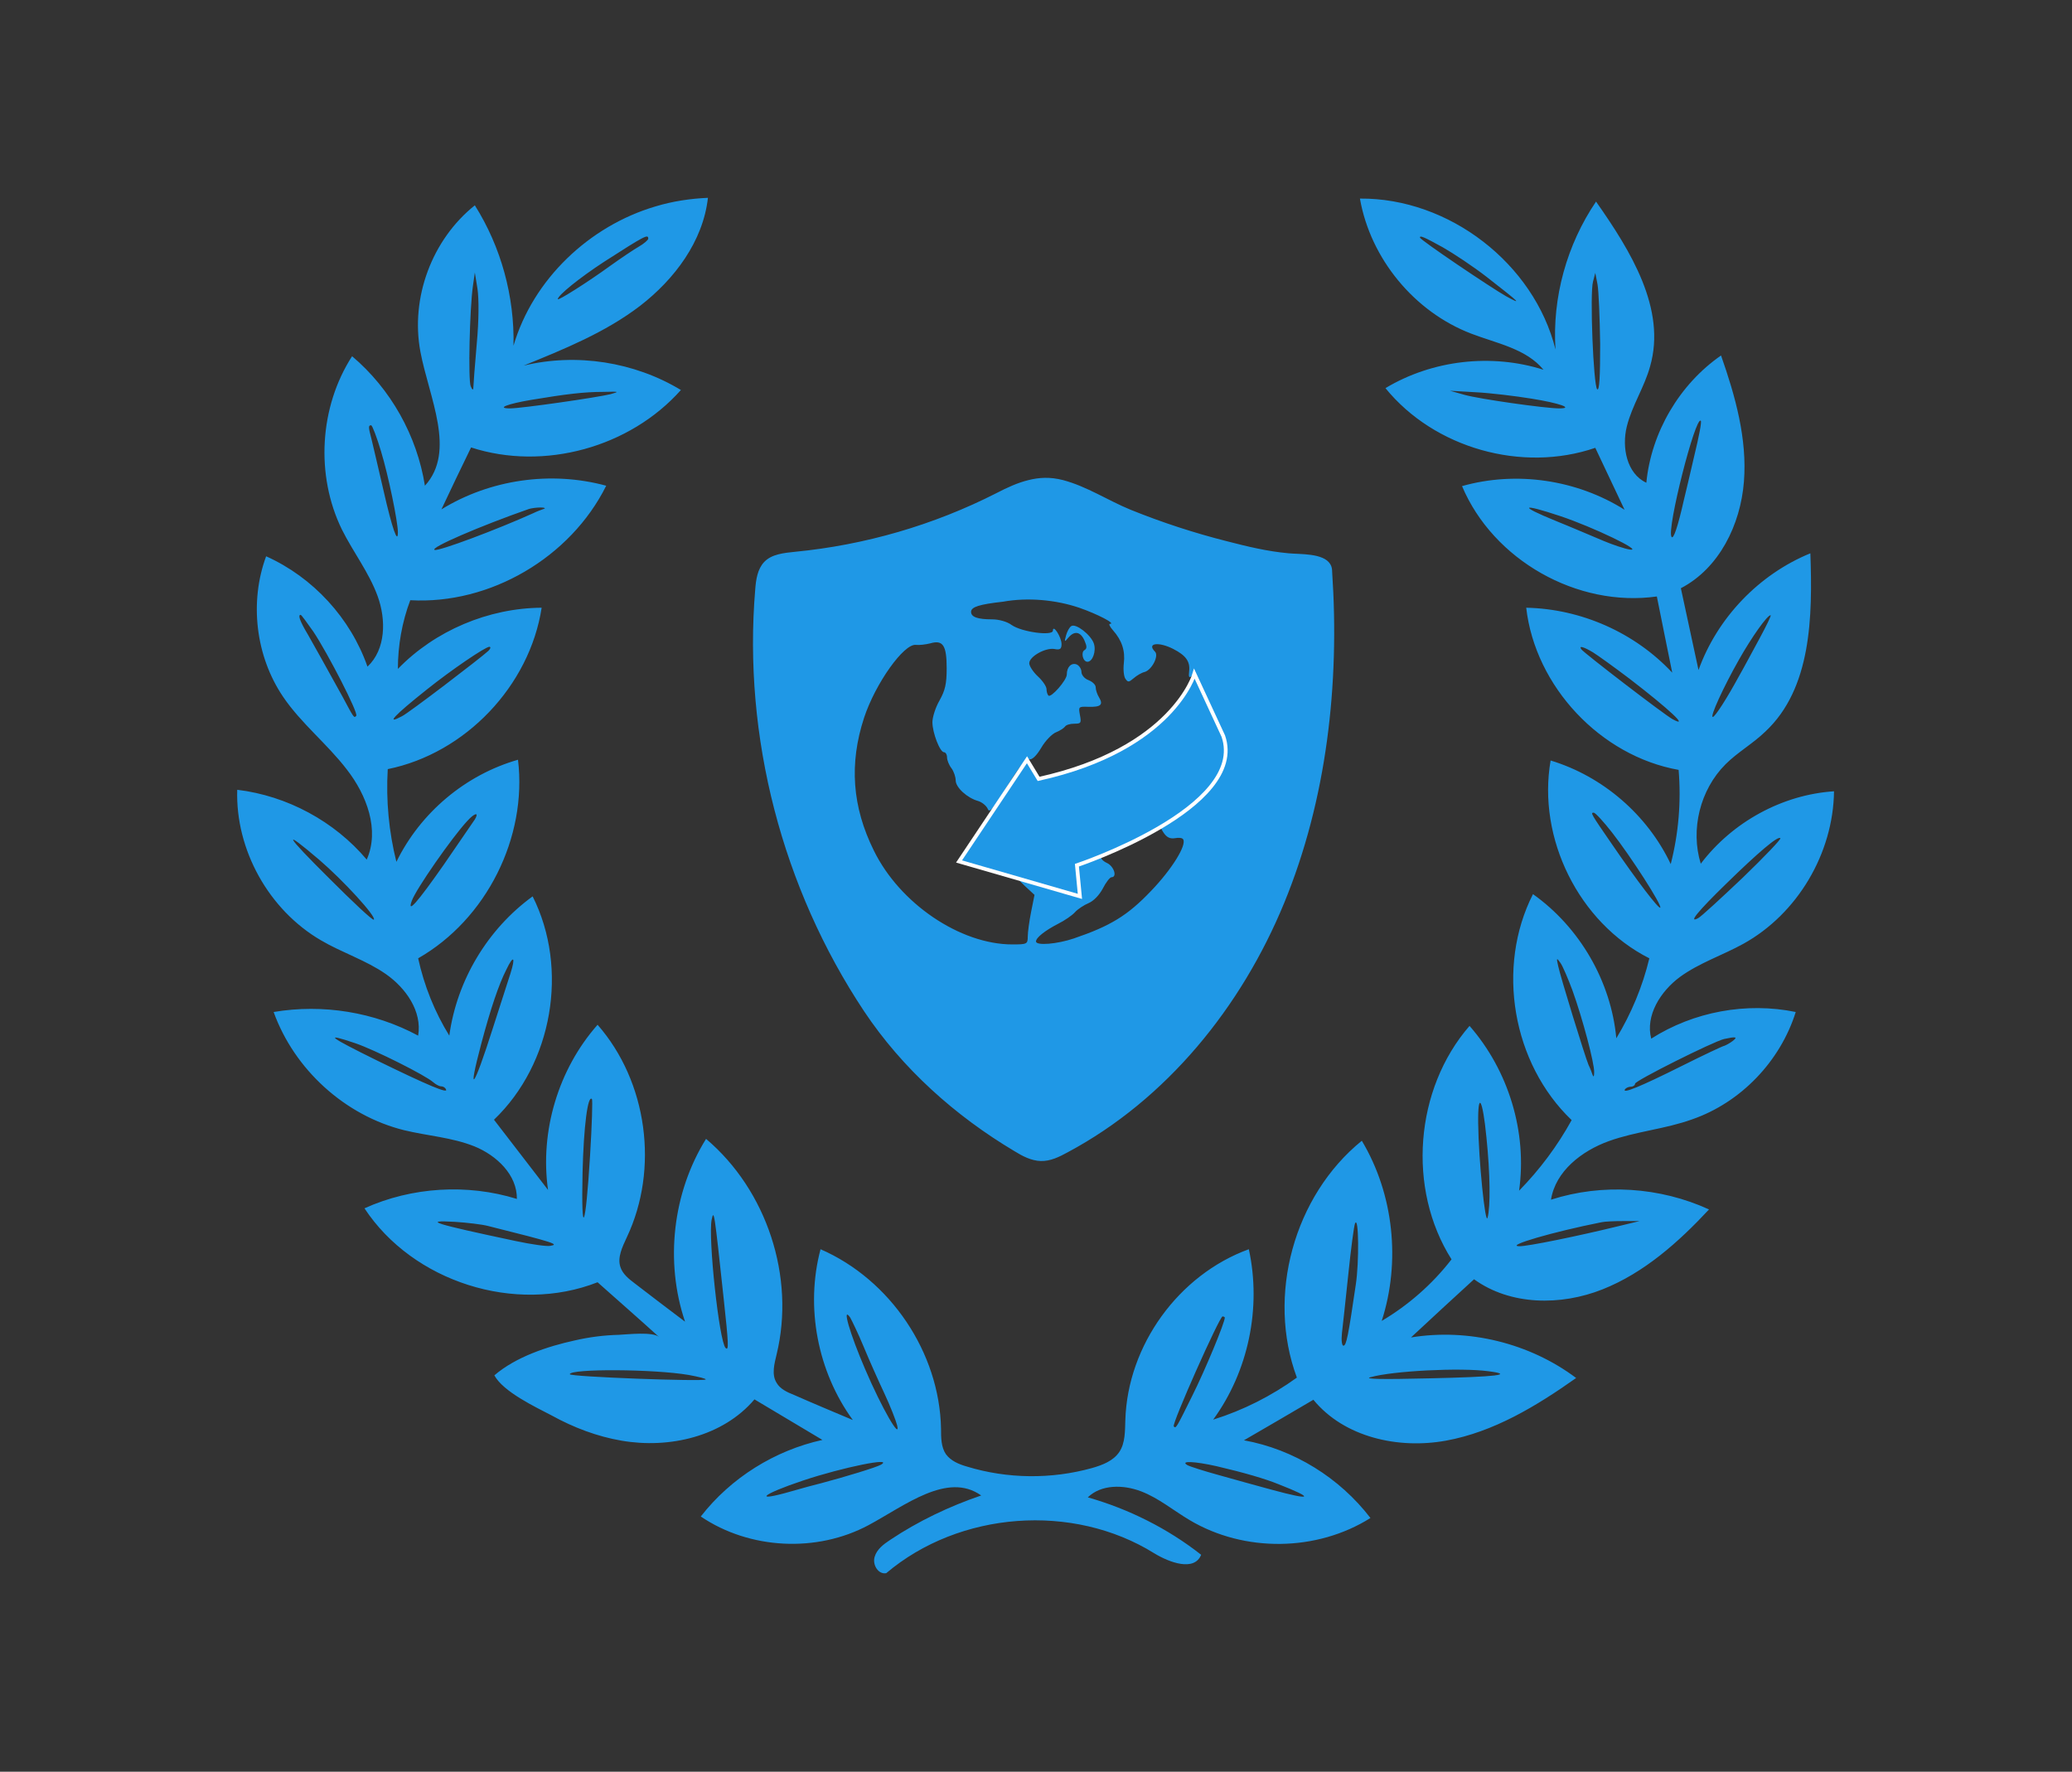 <?xml version="1.0" encoding="utf-8"?>
<svg version="1.1" id="Слой_1" xmlns="http://www.w3.org/2000/svg" xmlns:xlink="http://www.w3.org/1999/xlink" x="0px" y="0px"
	 viewBox="0 0 552 472" style="enable-background:new 0 0 552 472;" xml:space="preserve">
<rect x="0" y="0" width="552" height="472" fill="#333333" stroke="none"/>
<style type="text/css">
	.st0{fill-rule:evenodd;clip-rule:evenodd;fill:#1F98E6;}
	.st1{fill:#1F98E6;stroke:#FFFFFF;stroke-miterlimit:10;}
</style>
<path class="st0" d="M174.6,55C157,60.2,142,74.4,136.8,92.1c0.3-13.1-3.3-26.3-10.3-37.4c-11.4,9.1-17.2,24.6-14.5,39
	c2.3,12.2,9.6,26.5,1.2,35.7c-2.1-13.3-9.1-25.8-19.4-34.5c-8.7,13.5-9.8,31.7-2.7,46.2c3,6,7.2,11.4,9.5,17.7
	c2.3,6.3,2.2,14.2-2.7,18.8c-4.5-12.9-14.5-23.8-27-29.4c-4.5,12.2-2.8,26.6,4.5,37.4c4.8,7.1,11.8,12.6,17,19.4
	c5.3,6.8,8.8,16.1,5.3,24c-8.6-10.2-21.2-17-34.5-18.6c-0.5,16,8.4,32,22.3,40.1c5.6,3.3,12,5.3,17.3,9c5.3,3.7,9.7,9.9,8.6,16.4
	c-11.7-6.3-25.4-8.5-38.5-6.3c5.5,15.3,19,27.6,34.8,31.5c6.2,1.5,12.7,1.9,18.7,4.3c5.9,2.4,11.4,7.6,11.3,14
	c-13.2-4.1-28-3.2-40.6,2.5c12.9,19.6,40.2,28.3,62.1,19.7c5.5,4.9,11,9.7,16.4,14.6c-1.6-1.5-8.5-0.7-10.7-0.6
	c-4,0.1-7.9,0.6-11.8,1.5c-7.3,1.6-15.7,4.4-21.4,9.3c2.4,4.4,10.9,8.4,15.3,10.7c5.8,3.2,12.1,5.6,18.6,6.7
	c12.7,2.2,27-1.1,35.4-11c6,3.6,12.1,7.2,18.1,10.8c-12.7,2.8-24.4,10.1-32.4,20.4c13,8.8,30.9,9.7,44.7,2.3c9.7-5.2,21-14.3,30-7.9
	c-8.5,2.9-16.7,6.8-24.2,11.8c-1.8,1.2-3.6,2.5-4.2,4.6s1,4.7,3.1,4.3c19.5-16.5,49.7-18.8,71.4-5.3c4.1,2.5,10.7,4.9,12.5,0.4
	c-8.9-7-19.3-12.2-30.2-15.3c3.6-3.5,9.5-3.4,14.2-1.6c4.7,1.8,8.6,5.1,13,7.7c14.5,8.6,33.8,8.4,48.1-0.6
	c-8.2-10.7-20.4-18.3-33.7-20.7c6.2-3.6,12.4-7.2,18.5-10.8c8.2,10,22.6,13.2,35.3,10.9c12.7-2.3,24.1-9.2,34.7-16.7
	c-12.4-9.3-28.7-13.3-44-10.8c5.6-5.2,11.2-10.4,16.8-15.5c9.7,7,23.1,7.1,34.2,2.7c11.1-4.4,20.3-12.6,28.4-21.3
	c-13.1-6-28.4-7-42.1-2.6c1.2-7.6,8.2-13,15.4-15.6c7.2-2.6,15-3.2,22.2-5.8c13-4.5,23.5-15.5,27.6-28.6
	c-13.1-2.7-27.2-0.1-38.5,7.1c-1.6-6.2,2.5-12.6,7.6-16.4c5.2-3.8,11.4-5.8,17-8.9c14.4-8,23.9-24.1,24.1-40.6
	c-13.8,0.9-27.1,8.2-35.5,19.3c-2.8-9.1-0.2-19.7,6.6-26.5c3.2-3.2,7.3-5.5,10.6-8.7c12.3-11.5,12.6-30.6,12-47.5
	c-13.7,5.6-24.8,17.2-29.8,31.1c-1.6-7.3-3.1-14.5-4.7-21.8c10.2-5.3,15.9-16.9,16.8-28.4c0.9-11.4-2.3-22.8-6.1-33.6
	c-11.1,7.7-18.6,20.5-19.9,33.9c-5.2-2.4-6.6-9.4-5.2-15c1.4-5.6,4.7-10.5,6.2-16c4.4-15.3-5.2-30.8-14.4-43.9
	c-7.8,11.5-11.7,25.6-10.8,39.4c-5.7-22.9-28.4-40.4-52.1-40.2c2.8,16,14.5,30.2,29.7,36c6.8,2.6,14.6,4,19.2,9.6
	c-13.9-4.4-29.6-2.6-42.1,4.9c13,16,36.4,22.6,55.9,15.9c2.6,5.5,5.2,11,7.8,16.5c-12.7-8-28.8-10.4-43.3-6.3
	c8.3,19.7,30.7,32.4,51.9,29.4c1.4,6.8,2.7,13.6,4.1,20.3c-10-10.7-24.3-17-38.9-17.3c2.4,21,19.8,39.5,40.6,43.2
	c0.7,8.4,0,16.9-2.1,25.1c-6.2-13.1-18.1-23.4-32-27.6c-3.6,20.7,7.5,43.2,26.3,52.7c-1.8,7.5-4.8,14.7-8.8,21.3
	c-1.4-15.2-9.8-29.6-22.2-38.4c-9.9,19.5-5.5,45.1,10.3,60.2c-3.8,6.9-8.5,13.2-14,18.8c2.2-15.6-2.8-32-13.2-43.9
	c-14.6,16.8-16.7,43.4-4.8,62.2c-5.1,6.6-11.5,12.2-18.6,16.4c5.1-15.8,3.2-33.8-5.3-48c-18.1,14.7-25.4,41.3-17.3,63.1
	c-6.8,4.9-14.3,8.7-22.3,11.2c9.4-12.9,12.9-29.8,9.5-45.4c-18.7,6.8-32.3,25.6-32.9,45.5c-0.1,2.9,0,6.1-1.6,8.5
	c-1.6,2.4-4.5,3.5-7.3,4.3c-10.8,3-22.5,2.9-33.3-0.4c-2.1-0.6-4.3-1.5-5.6-3.3c-1.3-1.9-1.3-4.5-1.3-6.8
	c-0.4-20.3-13.5-39.7-32.1-47.8c-4.1,15.4-0.8,32.6,8.6,45.5c-5.2-2.2-10.5-4.4-15.7-6.7c-1.8-0.7-3.7-1.6-4.6-3.2
	c-1.4-2.2-0.6-5.1,0-7.6c5-20.6-2.6-43.7-18.8-57.4c-8.9,14.3-11,32.7-5.6,48.7c-4.5-3.4-9-6.8-13.4-10.2c-1.6-1.2-3.2-2.5-3.8-4.3
	c-0.9-2.6,0.5-5.4,1.7-8c8.6-18.2,5.5-41.4-7.8-56.6c-10.5,11.9-15.4,28.4-13.2,44c-4.8-6.2-9.6-12.5-14.4-18.7
	c15.6-14.9,20-40.2,10.3-59.5c-12,8.7-20.2,22.4-22.2,37.1c-3.9-6.3-6.7-13.3-8.3-20.6c18.2-10.4,29.1-32.2,26.6-52.9
	c-14,4-26,14.1-32.4,27.2c-2-8-2.8-16.4-2.3-24.7c20.7-4.2,37.8-22.2,41-43c-14.2,0.1-28.4,6.1-38.3,16.3c0-6.2,1.1-12.5,3.3-18.3
	c21.3,1.2,42.7-11.4,52.2-30.5c-14.7-4-30.9-1.7-43.9,6.3c2.6-5.5,5.2-11,7.9-16.5c19.4,6.3,42.3,0,55.9-15.3
	c-12.4-7.5-27.8-9.9-41.9-6.5c10.8-4.4,21.7-8.8,31-15.9c9.2-7.1,16.8-17.2,18.1-28.8C184,52.9,179.2,53.6,174.6,55z M172.7,63.6
	c0,0.3-1.1,1.3-2.5,2.1c-1.4,0.8-4.8,3.1-7.6,5.1c-6.2,4.5-14,9.4-14,8.9c0-1,5.8-5.7,12.4-10C171.9,62.7,172.7,62.3,172.7,63.6z
	 M384.4,65.9c2.8,1.6,8.1,5.1,11.7,7.9c9.1,7.1,9.5,7.5,5.1,5.1c-3.9-2.2-22.9-15-22.9-15.6C378.2,62.6,379.5,63.2,384.4,65.9z
	 M127,91.7c-0.5,5.8-0.9,11-0.9,11.6c0,0.7-0.3,0.6-0.7-0.4c-0.7-1.6-0.3-20.5,0.6-26.8l0.5-3.5l0.7,4.3
	C127.6,79.6,127.6,85.2,127,91.7z M426.3,91.7c0,8.7-0.2,12.5-0.8,12c-1-1-2-25.6-1.1-28.7l0.6-2.3l0.6,3.1
	C425.9,77.5,426.2,84.7,426.3,91.7z M162.7,105c-3.6,0.9-23.8,3.8-26.8,3.8c-3.8,0-0.8-1.2,5.8-2.3c9-1.5,13.9-2.1,19-2.1
	C165,104.3,165.1,104.3,162.7,105z M408,106.2c7.5,1.2,11.4,2.6,7.4,2.6c-3.7,0-21.3-2.5-25.2-3.6l-3.9-1.1l6.9,0.4
	C397.1,104.7,403.7,105.5,408,106.2z M451.4,121.3c-1.1,4.9-2.4,10.2-2.8,11.9c-1.6,7.1-2.8,10.7-3.3,9.8
	c-1.3-2.1,6.4-32.3,7.8-30.9C453.4,112.3,452.6,116.4,451.4,121.3z M101.5,120.2c2,6.6,4.5,18.8,4.5,21.6c0,3.3-1.5-0.9-3.8-11
	c-1.4-6-2.8-12.1-3.2-13.7c-0.9-3.4-0.9-3.8-0.1-3.8C99.2,113.4,100.4,116.5,101.5,120.2z M274,127.9c-2.9,0.7-5.7,2-8.6,3.5
	c-16.7,8.5-35,13.8-53.6,15.6c-2.9,0.3-6.2,0.6-8.2,2.7c-1.8,1.9-2.2,4.7-2.4,7.3c-3.3,39.3,7.2,79.6,29,112.4
	c10.2,15.3,24.3,27.9,40.1,37.3c2.1,1.3,4.4,2.5,6.9,2.6c2.6,0.1,5-1.1,7.2-2.3c26.4-14.1,46.3-38.7,57.7-66.4
	c11.4-27.7,14.8-58.4,12.8-88.2c0-0.7-0.1-1.5-0.5-2.1c-1.8-3-8.1-2.6-11.1-2.9c-5.6-0.5-11-1.8-16.4-3.2c-8.7-2.2-17.3-5-25.7-8.4
	c-6.1-2.5-11.6-6.2-18-7.9C279.7,127,276.8,127.2,274,127.9z M144.8,135.6c-0.6,0.2-1.9,0.7-2.7,1.1c-9.5,4.3-25.2,10.2-26.3,9.8
	c-1.5-0.5,12.2-6.4,25.1-10.9c0.6-0.2,2-0.4,3.1-0.4S145.5,135.4,144.8,135.6z M415.7,137.5c8.7,2.9,22.4,9.5,18.5,8.9
	c-1.4-0.2-4.6-1.3-7-2.3c-2.4-1-8.2-3.5-12.9-5.4C404.5,134.7,405.2,134,415.7,137.5z M287.5,161.9c4.9,1.7,9.9,4.3,8.2,4.3
	c-0.4,0,0,0.8,0.8,1.7c2.4,2.7,3.3,5.5,2.9,8.8c-0.2,1.7,0,3.5,0.4,4.1c0.7,1,0.9,1,2.2-0.1c0.8-0.7,2.1-1.5,3-1.7
	c1.9-0.6,3.8-4.3,2.7-5.4c-2.3-2.3,1-2.7,4.9-0.7c3.3,1.7,4.5,3.3,4.2,5.9c-0.2,1.6,0,1.9,0.7,1.3c0.7-0.6,1.2-0.2,1.7,1.4
	c0.4,1.2,2.3,6,4.1,10.6c2.9,7.6,3.2,8.8,2.4,11.2c-1.1,3.4-5.4,8.2-10.5,11.6c-6.6,4.5-6.7,4.6-5.3,6.8c0.9,1.4,1.8,1.8,3.1,1.6
	c1-0.2,2-0.1,2.2,0.3c1,1.5-3,8-8.6,13.8c-6.2,6.5-10.8,9.3-20.5,12.6c-4.4,1.5-10.1,2-10.1,0.8c0-1,2.4-2.9,5.9-4.7
	c1.8-0.9,3.8-2.3,4.5-3.1c0.7-0.8,2.4-1.9,3.6-2.4c1.4-0.6,2.9-2.2,3.8-3.9c0.8-1.6,1.9-3,2.3-3c1.6,0,0.7-2.9-1.2-3.8
	c-1.1-0.5-1.8-1.3-1.5-1.7c0.7-1.2-1.2-0.9-4.8,0.8c-3.7,1.7-3.7,1.6-2.4,5.2c0.5,1.4,0.7,2.8,0.5,3c-0.3,0.3-3.9-0.6-8-1.9
	c-4.1-1.3-7.7-2.2-7.9-2c-0.2,0.2,0.8,1.4,2.2,2.7l2.6,2.4l-0.9,4.5c-0.5,2.5-0.9,5.5-0.9,6.6c0,2-0.2,2.1-4.1,2.1
	c-13.9,0-30-10.9-36.9-25c-5.8-11.7-6.6-23.2-2.6-35.4c3-9.1,10.6-19.8,13.8-19.4c0.9,0.1,2.6-0.1,3.8-0.4c3.4-1,4.4,0.5,4.4,6.6
	c0,4.2-0.4,5.9-1.9,8.6c-1.1,1.9-1.9,4.5-1.9,5.8c0,2.8,2,8,3.1,8c0.4,0,0.8,0.6,0.8,1.4c0,0.7,0.5,2,1.2,2.9
	c0.6,0.8,1.1,2.3,1.1,3.2c0,1.9,3.1,4.7,6,5.5c1,0.3,2.1,1.2,2.5,2c0.5,1.3,1.3,0.4,5.2-5.9c3.2-5.2,5-7.4,5.8-7.2
	c0.8,0.2,2-0.9,3.3-3.1c1.1-1.9,2.9-3.7,3.9-4.1c1-0.4,2.1-1.1,2.4-1.5c0.3-0.5,1.4-0.8,2.5-0.8c1.8,0,1.9-0.2,1.5-2.3
	c-0.4-2.2-0.4-2.3,2.2-2.2c3.3,0.1,4.1-0.5,2.9-2.5c-0.5-0.8-0.9-2-0.9-2.7c0-0.7-0.9-1.5-1.9-1.9c-1.1-0.4-1.9-1.4-1.9-2.2
	c0-0.8-0.6-1.7-1.3-2c-1.4-0.5-2.6,0.7-2.6,2.7c0,1.5-4.2,6.3-4.9,5.6c-0.3-0.3-0.5-1.1-0.5-1.7c0-0.7-1-2.2-2.3-3.4
	c-1.3-1.2-2.3-2.8-2.3-3.5c0-1.8,4.3-4.2,6.7-3.8c1.5,0.3,1.9,0,1.9-1.3c0-1.9-2.3-5.4-2.3-3.6c0,1.5-8.3,0.4-11-1.5
	c-1.2-0.9-3.4-1.5-5.2-1.5c-3.8,0-5.6-0.6-5.6-2c0-1.3,2.2-2,8.5-2.7C273.8,159.1,281.3,159.8,287.5,161.9z M83.5,168.3
	c3.8,5.7,12.1,21.8,11.4,22.4c-0.6,0.6-0.5,0.8-3.7-5.2c-4.8-8.7-7-12.6-9.2-16.5c-2.1-3.5-2.7-5.2-1.9-5.2
	C80.3,163.8,81.8,165.9,83.5,168.3z M468.7,170.2c-1.9,3.5-4.3,8-5.4,9.9c-3.2,5.9-6.4,10.9-7,10.9c-0.8,0,2.8-7.9,7-15.3
	c3.4-6,7.5-11.8,8.4-11.8C472,163.8,470.6,166.7,468.7,170.2z M285.4,166.8c-0.5,0.3-1.1,1.4-1.4,2.5c-0.5,1.8-0.4,1.8,0.6,0.6
	c1.6-1.9,3.2-1.7,4.3,0.7c0.7,1.6,0.7,2.2,0,2.6c-1,0.6-0.4,3.1,0.8,3.1c1.4,0,2.4-2.9,1.7-4.9C290.6,169.1,286.6,166,285.4,166.8z
	 M130.1,173.4c-2.3,2.1-21.3,16.6-23,17.4c-4.5,2.4-2.2-0.1,6.6-7.1c6.5-5.2,15.6-11.4,16.7-11.4
	C130.8,172.4,130.7,172.8,130.1,173.4z M424.4,173.8c1.3,0.8,5.6,3.9,9.7,7c10.8,8.3,16.1,13.3,11.5,10.8
	c-2.1-1.1-23.7-17.7-24.3-18.6C420.5,171.9,421.9,172.3,424.4,173.8z M126.5,218.3c-0.4,0.6-4.1,6-8.3,12.1c-7,10-9.8,13.2-8.5,9.6
	c1.1-3.1,10.7-16.9,14.8-21.3C126.5,216.5,127.7,216.3,126.5,218.3z M429.4,221.7c5.1,6.5,13.5,19.6,12.9,20.1
	c-0.4,0.4-6.1-7-13-17.1c-5.6-8.1-5.6-8.2-4.7-8.2C425.1,216.6,427.2,218.9,429.4,221.7z M85.1,229.1c6.4,5.5,15.2,15.1,14.5,15.9
	c-0.3,0.3-5.6-4.7-11.9-11C75.9,222.3,74.9,220.4,85.1,229.1z M464.3,233.8c-5.8,5.5-11.1,10.4-11.9,10.8c-2.8,1.5,0-1.9,7.4-9.1
	c8.7-8.5,13.9-12.9,14.5-12.2C474.6,223.5,470.1,228.2,464.3,233.8z M136,259.3c-0.6,1.9-2.7,8.4-4.7,14.6
	c-5.1,16.1-6.9,18.5-3.1,4.2c2.5-9.4,4.7-15.9,6.7-19.8C136.8,254.3,137.4,254.9,136,259.3z M418.9,263.8c2.7,7.5,5.9,19.5,5.8,21.9
	c0,1.1-0.2,1.3-0.4,0.7c-0.2-0.6-0.7-1.9-1.1-2.7c-0.9-2.1-7.5-23.5-8.1-26.4c-0.5-2.2-0.4-2.2,0.6-0.8
	C416.3,257.3,417.7,260.6,418.9,263.8z M94.6,277.9c5.3,1.8,18.8,8.6,20.8,10.4c0.7,0.6,1.6,1.1,2.1,1.1c0.5,0,1.1,0.3,1.3,0.8
	c0.8,1.3-4.9-1.1-18.2-7.6C87.6,276.2,86,275,94.6,277.9z M461.5,277.4c-0.8,0.6-1.8,1.1-2.1,1.2c-0.3,0-5.4,2.4-11.2,5.3
	c-11.2,5.6-16.1,7.6-15.3,6.3c0.3-0.4,1-0.7,1.6-0.7s1.1-0.4,1.1-0.8c0-0.8,20.8-11.2,23.7-11.9
	C462.5,276.1,463.1,276.2,461.5,277.4z M157.2,307.8c-1.2,19.8-2.4,22.5-2,4.5c0.3-12.3,1.4-20.7,2.5-19.5
	C157.9,293,157.7,299.7,157.2,307.8z M396,303c1,9.7,1.1,18.5,0.3,21.4c-0.6,2.2-2.4-15.4-2.5-25.2C393.7,290.5,395,292.7,396,303z
	 M192.8,346c1.3,12,1.4,14,0.5,13.1c-1.7-1.7-4.7-29.5-3.7-34.2C190.2,322.1,190.3,322.7,192.8,346z M130,326.6
	c18,4.5,19,4.9,16.6,5.3c-0.9,0.2-5.1-0.4-9.3-1.3c-21.7-4.6-24.9-5.6-16.2-5.1C124.4,325.7,128.5,326.2,130,326.6z M361.2,342.2
	c-2,13.6-2.5,16.3-3.3,16.3c-0.4,0-0.6-1.4-0.4-3.3c0.2-1.8,1-8.9,1.7-15.7c0.7-6.8,1.5-12.9,1.8-13.6
	C362,323.8,362.1,336.3,361.2,342.2z M431,326.7c-10.2,2.5-24.2,5.4-26.3,5.3c-3.7-0.1,8.9-3.8,22-6.4c0.9-0.2,3.5-0.3,5.8-0.3
	l4.3,0L431,326.7z M230.1,358.8c1.4,3.4,3.9,9,5.5,12.4c1.6,3.4,3.1,7.3,3.4,8.5c1,4.2-4.1-4.6-8.5-14.9c-4.1-9.5-6.3-17.1-4-13.8
	C227,351.9,228.7,355.4,230.1,358.8z M326.3,351c0,1.4-5.3,14.1-8.6,20.7c-4.4,8.9-4.4,8.9-5,8.3c-0.6-0.6,12.2-29.3,13-29.3
	C326,350.7,326.3,350.9,326.3,351z M183.5,366.3c2.7,0.5,4.7,1,4.5,1.2c-0.6,0.6-36.2-0.7-36.2-1.4
	C151.8,364.6,174.2,364.7,183.5,366.3z M396.5,365.3c7,0.9,2.6,1.5-15.9,1.9c-12.4,0.3-17.4,0.2-15.5-0.3
	C371.1,365.2,389,364.3,396.5,365.3z M234.7,390.2c-1.2,0.7-9.4,3.2-15.8,4.9c-1.7,0.4-5.3,1.4-8.1,2.2c-10.4,3-7.9,0.8,3.2-2.9
	C224.5,390.9,238.3,388.1,234.7,390.2z M324.1,390.6c7.3,1.7,13.1,3.4,16.5,4.8c9.7,3.8,9,4.4-1.7,1.5c-3.8-1-10.1-2.8-14.1-3.9
	c-4-1.1-7.8-2.3-8.5-2.7C314.3,389.1,318.3,389.3,324.1,390.6z"/>
<path class="st1" d="M273.6,202.4l-18.1,27.1l32.2,9.3l-0.8-8.3c0,0,45.6-15.2,39-34.4l-7.7-16.6c0,0-5.7,20.1-41.5,28L273.6,202.4z
	"/>
</svg>
